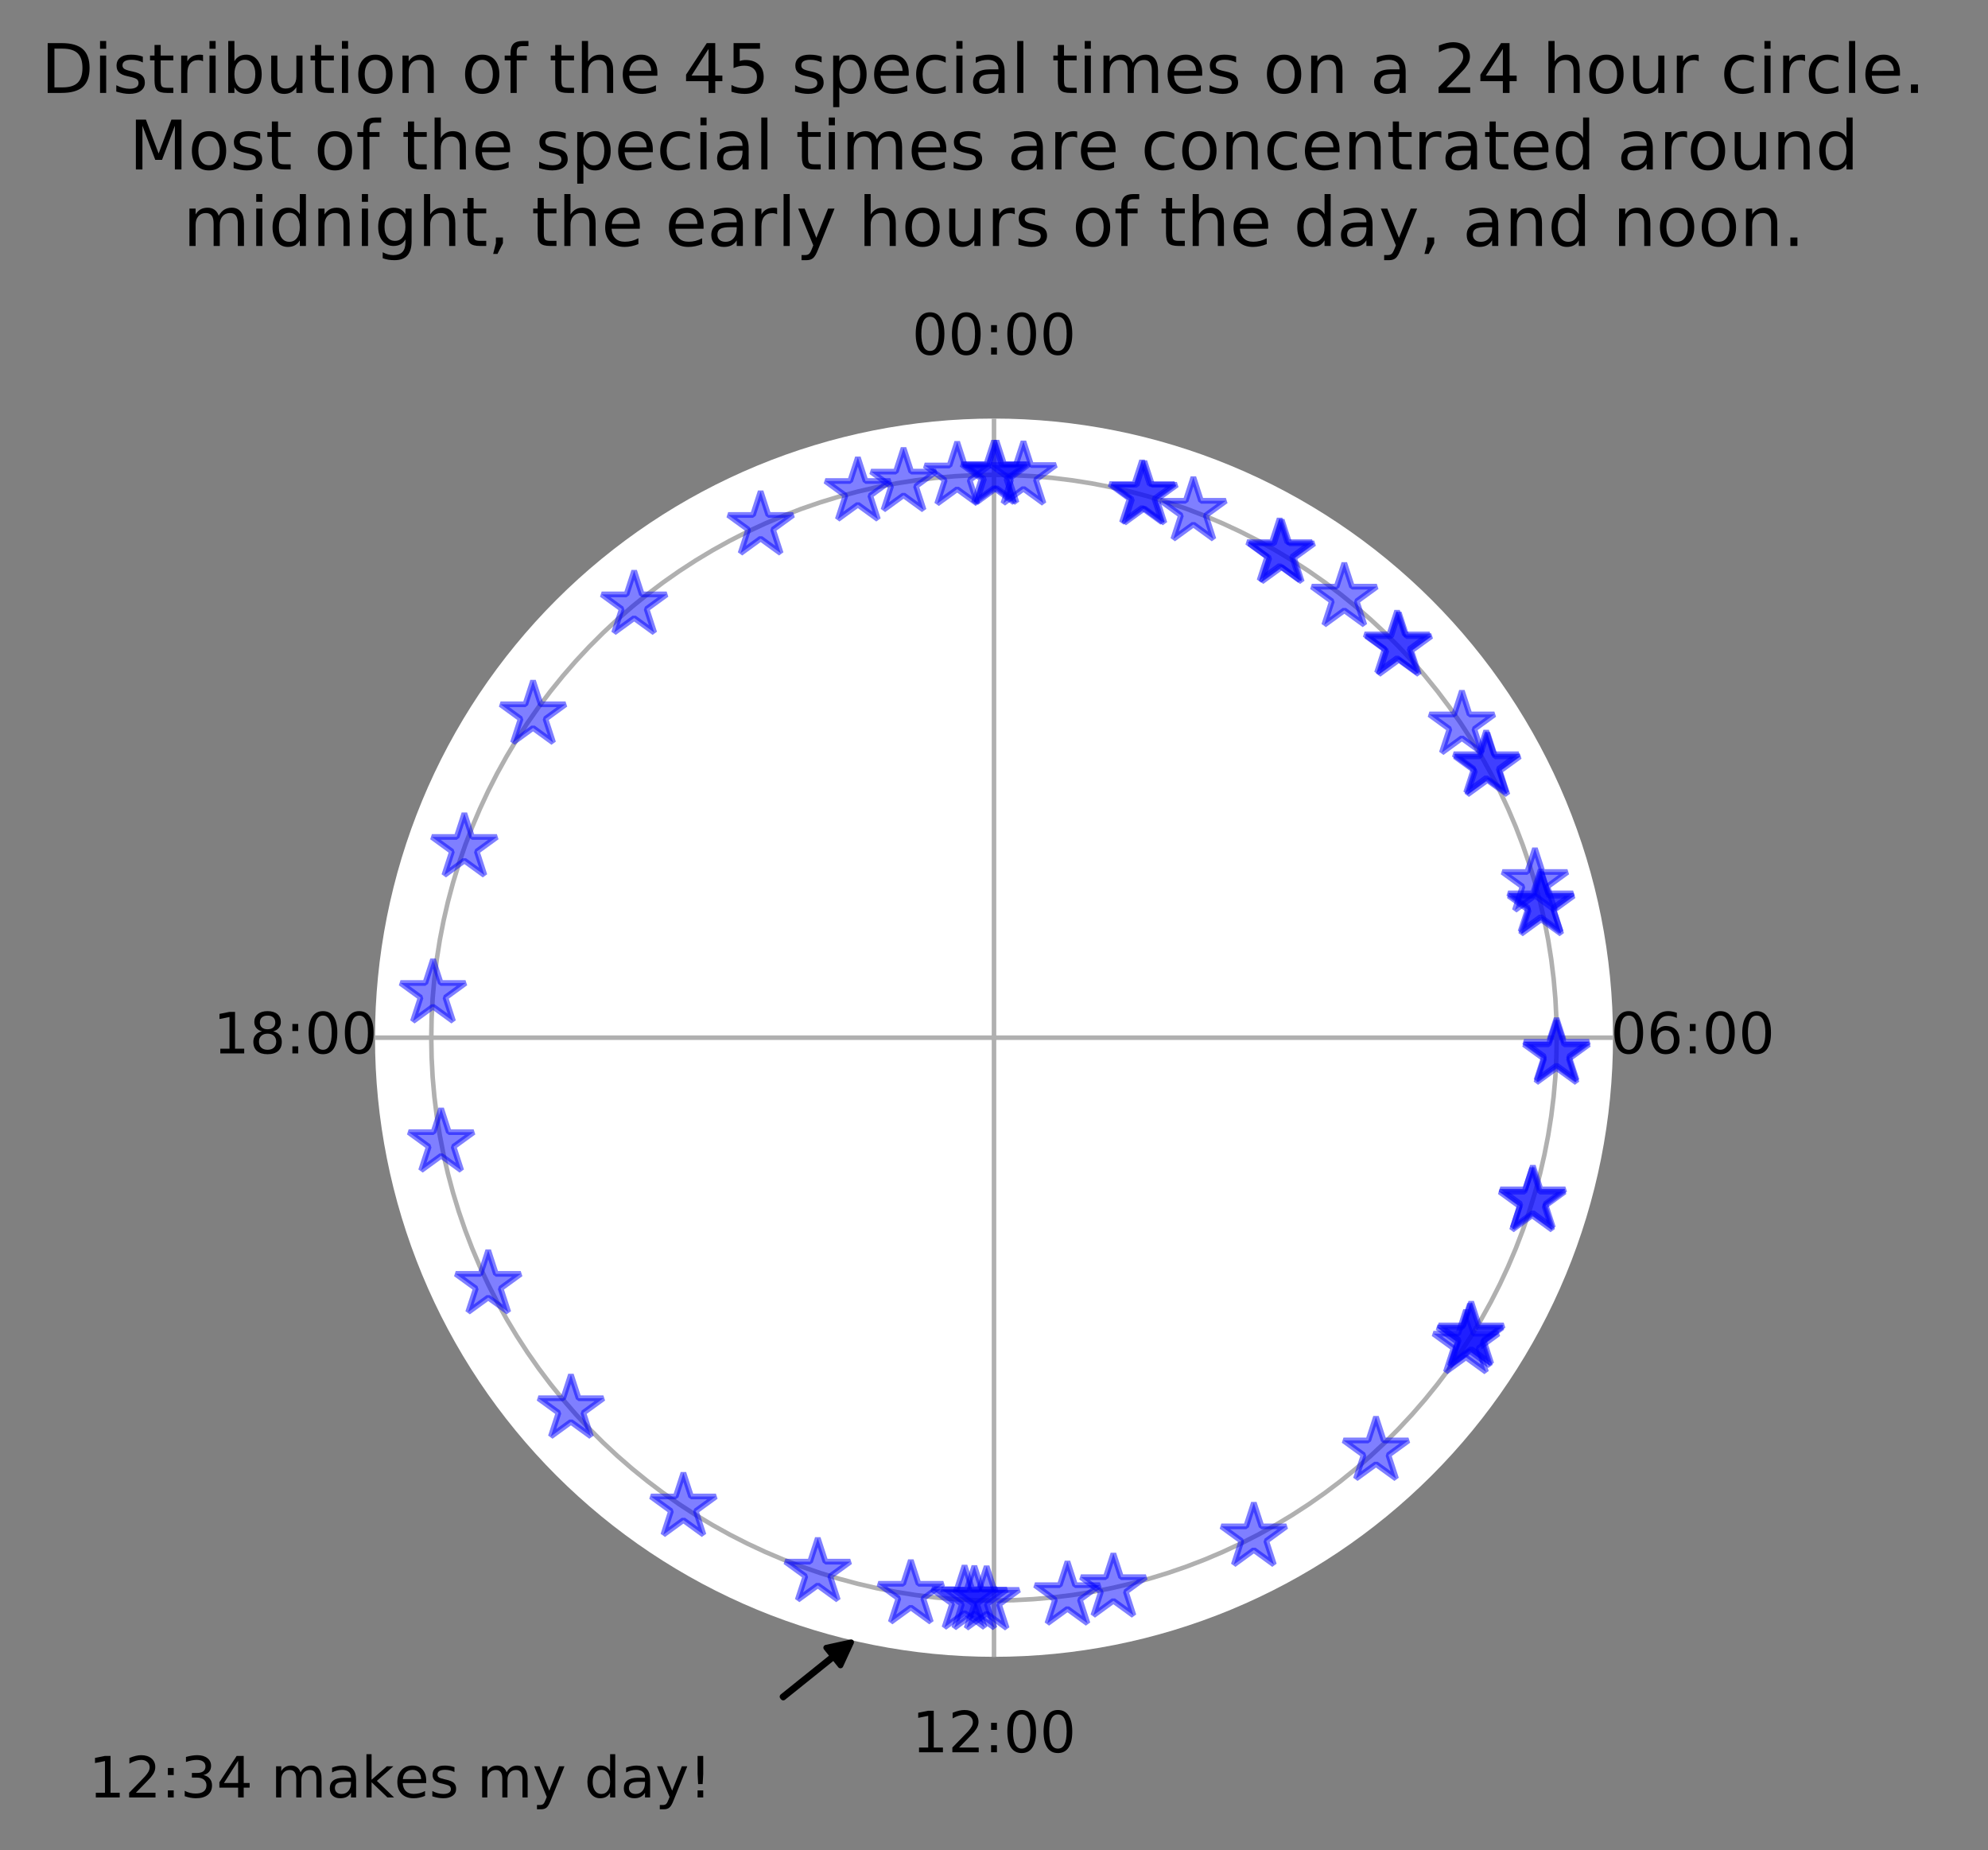 <?xml version="1.0" encoding="utf-8" standalone="no"?>
<!DOCTYPE svg PUBLIC "-//W3C//DTD SVG 1.1//EN"
  "http://www.w3.org/Graphics/SVG/1.1/DTD/svg11.dtd">
<!-- Created with matplotlib (https://matplotlib.org/) -->
<svg height="324.917pt" version="1.1" viewBox="0 0 349.168 324.917" width="349.168pt" xmlns="http://www.w3.org/2000/svg" xmlns:xlink="http://www.w3.org/1999/xlink">
 <rect x="0" y="0" width="349.168" height="324.917" fill="#808080" stroke="none"/>
 <defs>
  <style type="text/css">
*{stroke-linecap:butt;stroke-linejoin:round;}
  </style>
 </defs>
 <g id="figure_1">
  <g id="patch_1">
   <path d="M 0 324.917 
L 349.168 324.917 
L 349.168 0 
L 0 0 
z
" style="fill:none;"/>
  </g>
  <g id="axes_1">
   <g id="patch_2">
    <path d="M 283.304 182.222 
C 283.304 167.945 280.492 153.807 275.028 140.617 
C 269.565 127.427 261.556 115.441 251.461 105.346 
C 241.365 95.25 229.38 87.242 216.189 81.778 
C 202.999 76.315 188.861 73.502 174.584 73.502 
C 160.307 73.502 146.169 76.315 132.979 81.778 
C 119.789 87.242 107.803 95.25 97.707 105.346 
C 87.612 115.441 79.603 127.427 74.14 140.617 
C 68.676 153.807 65.864 167.945 65.864 182.222 
C 65.864 196.499 68.676 210.637 74.14 223.828 
C 79.603 237.018 87.612 249.004 97.707 259.099 
C 107.803 269.194 119.789 277.203 132.979 282.666 
C 146.169 288.13 160.307 290.942 174.584 290.942 
C 188.861 290.942 202.999 288.13 216.189 282.666 
C 229.38 277.203 241.365 269.194 251.461 259.099 
C 261.556 249.004 269.565 237.018 275.028 223.828 
C 280.492 210.637 283.304 196.499 283.304 182.222 
M 174.584 182.222 
C 174.584 182.222 174.584 182.222 174.584 182.222 
C 174.584 182.222 174.584 182.222 174.584 182.222 
C 174.584 182.222 174.584 182.222 174.584 182.222 
C 174.584 182.222 174.584 182.222 174.584 182.222 
C 174.584 182.222 174.584 182.222 174.584 182.222 
C 174.584 182.222 174.584 182.222 174.584 182.222 
C 174.584 182.222 174.584 182.222 174.584 182.222 
C 174.584 182.222 174.584 182.222 174.584 182.222 
C 174.584 182.222 174.584 182.222 174.584 182.222 
C 174.584 182.222 174.584 182.222 174.584 182.222 
C 174.584 182.222 174.584 182.222 174.584 182.222 
C 174.584 182.222 174.584 182.222 174.584 182.222 
C 174.584 182.222 174.584 182.222 174.584 182.222 
C 174.584 182.222 174.584 182.222 174.584 182.222 
C 174.584 182.222 174.584 182.222 174.584 182.222 
C 174.584 182.222 174.584 182.222 174.584 182.222 
M 283.304 182.222 
z
" style="fill:#ffffff;"/>
   </g>
   <g id="matplotlib.axis_1">
    <g id="xtick_1">
     <g id="line2d_1">
      <path clip-path="url(#pd9f728325f)" d="M 174.584 182.222 
L 283.304 182.222 
" style="fill:none;stroke:#b0b0b0;stroke-linecap:square;stroke-width:0.8;"/>
     </g>
     <g id="text_1">
      <!-- 06:00 -->
      <defs>
       <path d="M 31.781 66.406 
Q 24.172 66.406 20.328 58.906 
Q 16.5 51.422 16.5 36.375 
Q 16.5 21.391 20.328 13.891 
Q 24.172 6.391 31.781 6.391 
Q 39.453 6.391 43.281 13.891 
Q 47.125 21.391 47.125 36.375 
Q 47.125 51.422 43.281 58.906 
Q 39.453 66.406 31.781 66.406 
z
M 31.781 74.219 
Q 44.047 74.219 50.516 64.516 
Q 56.984 54.828 56.984 36.375 
Q 56.984 17.969 50.516 8.266 
Q 44.047 -1.422 31.781 -1.422 
Q 19.531 -1.422 13.062 8.266 
Q 6.594 17.969 6.594 36.375 
Q 6.594 54.828 13.062 64.516 
Q 19.531 74.219 31.781 74.219 
z
" id="DejaVuSans-48"/>
       <path d="M 33.016 40.375 
Q 26.375 40.375 22.484 35.828 
Q 18.609 31.297 18.609 23.391 
Q 18.609 15.531 22.484 10.953 
Q 26.375 6.391 33.016 6.391 
Q 39.656 6.391 43.531 10.953 
Q 47.406 15.531 47.406 23.391 
Q 47.406 31.297 43.531 35.828 
Q 39.656 40.375 33.016 40.375 
z
M 52.594 71.297 
L 52.594 62.312 
Q 48.875 64.062 45.094 64.984 
Q 41.312 65.922 37.594 65.922 
Q 27.828 65.922 22.672 59.328 
Q 17.531 52.734 16.797 39.406 
Q 19.672 43.656 24.016 45.922 
Q 28.375 48.188 33.594 48.188 
Q 44.578 48.188 50.953 41.516 
Q 57.328 34.859 57.328 23.391 
Q 57.328 12.156 50.688 5.359 
Q 44.047 -1.422 33.016 -1.422 
Q 20.359 -1.422 13.672 8.266 
Q 6.984 17.969 6.984 36.375 
Q 6.984 53.656 15.188 63.938 
Q 23.391 74.219 37.203 74.219 
Q 40.922 74.219 44.703 73.484 
Q 48.484 72.75 52.594 71.297 
z
" id="DejaVuSans-54"/>
       <path d="M 11.719 12.406 
L 22.016 12.406 
L 22.016 0 
L 11.719 0 
z
M 11.719 51.703 
L 22.016 51.703 
L 22.016 39.312 
L 11.719 39.312 
z
" id="DejaVuSans-58"/>
      </defs>
      <g transform="translate(282.895 184.982)scale(0.1 -0.1)">
       <use xlink:href="#DejaVuSans-48"/>
       <use x="63.623" xlink:href="#DejaVuSans-54"/>
       <use x="127.246" xlink:href="#DejaVuSans-58"/>
       <use x="160.938" xlink:href="#DejaVuSans-48"/>
       <use x="224.561" xlink:href="#DejaVuSans-48"/>
      </g>
     </g>
    </g>
    <g id="xtick_2">
     <g id="line2d_2">
      <path clip-path="url(#pd9f728325f)" d="M 174.584 182.222 
L 174.584 73.502 
" style="fill:none;stroke:#b0b0b0;stroke-linecap:square;stroke-width:0.8;"/>
     </g>
     <g id="text_2">
      <!-- 00:00 -->
      <g transform="translate(160.175 62.262)scale(0.1 -0.1)">
       <use xlink:href="#DejaVuSans-48"/>
       <use x="63.623" xlink:href="#DejaVuSans-48"/>
       <use x="127.246" xlink:href="#DejaVuSans-58"/>
       <use x="160.938" xlink:href="#DejaVuSans-48"/>
       <use x="224.561" xlink:href="#DejaVuSans-48"/>
      </g>
     </g>
    </g>
    <g id="xtick_3">
     <g id="line2d_3">
      <path clip-path="url(#pd9f728325f)" d="M 174.584 182.222 
L 65.864 182.222 
" style="fill:none;stroke:#b0b0b0;stroke-linecap:square;stroke-width:0.8;"/>
     </g>
     <g id="text_3">
      <!-- 18:00 -->
      <defs>
       <path d="M 12.406 8.297 
L 28.516 8.297 
L 28.516 63.922 
L 10.984 60.406 
L 10.984 69.391 
L 28.422 72.906 
L 38.281 72.906 
L 38.281 8.297 
L 54.391 8.297 
L 54.391 0 
L 12.406 0 
z
" id="DejaVuSans-49"/>
       <path d="M 31.781 34.625 
Q 24.75 34.625 20.719 30.859 
Q 16.703 27.094 16.703 20.516 
Q 16.703 13.922 20.719 10.156 
Q 24.75 6.391 31.781 6.391 
Q 38.812 6.391 42.859 10.172 
Q 46.922 13.969 46.922 20.516 
Q 46.922 27.094 42.891 30.859 
Q 38.875 34.625 31.781 34.625 
z
M 21.922 38.812 
Q 15.578 40.375 12.031 44.719 
Q 8.5 49.078 8.5 55.328 
Q 8.5 64.062 14.719 69.141 
Q 20.953 74.219 31.781 74.219 
Q 42.672 74.219 48.875 69.141 
Q 55.078 64.062 55.078 55.328 
Q 55.078 49.078 51.531 44.719 
Q 48 40.375 41.703 38.812 
Q 48.828 37.156 52.797 32.312 
Q 56.781 27.484 56.781 20.516 
Q 56.781 9.906 50.312 4.234 
Q 43.844 -1.422 31.781 -1.422 
Q 19.734 -1.422 13.25 4.234 
Q 6.781 9.906 6.781 20.516 
Q 6.781 27.484 10.781 32.312 
Q 14.797 37.156 21.922 38.812 
z
M 18.312 54.391 
Q 18.312 48.734 21.844 45.562 
Q 25.391 42.391 31.781 42.391 
Q 38.141 42.391 41.719 45.562 
Q 45.312 48.734 45.312 54.391 
Q 45.312 60.062 41.719 63.234 
Q 38.141 66.406 31.781 66.406 
Q 25.391 66.406 21.844 63.234 
Q 18.312 60.062 18.312 54.391 
z
" id="DejaVuSans-56"/>
      </defs>
      <g transform="translate(37.455 184.982)scale(0.1 -0.1)">
       <use xlink:href="#DejaVuSans-49"/>
       <use x="63.623" xlink:href="#DejaVuSans-56"/>
       <use x="127.246" xlink:href="#DejaVuSans-58"/>
       <use x="160.938" xlink:href="#DejaVuSans-48"/>
       <use x="224.561" xlink:href="#DejaVuSans-48"/>
      </g>
     </g>
    </g>
    <g id="xtick_4">
     <g id="line2d_4">
      <path clip-path="url(#pd9f728325f)" d="M 174.584 182.222 
L 174.584 290.942 
" style="fill:none;stroke:#b0b0b0;stroke-linecap:square;stroke-width:0.8;"/>
     </g>
     <g id="text_4">
      <!-- 12:00 -->
      <defs>
       <path d="M 19.188 8.297 
L 53.609 8.297 
L 53.609 0 
L 7.328 0 
L 7.328 8.297 
Q 12.938 14.109 22.625 23.891 
Q 32.328 33.688 34.812 36.531 
Q 39.547 41.844 41.422 45.531 
Q 43.312 49.219 43.312 52.781 
Q 43.312 58.594 39.234 62.25 
Q 35.156 65.922 28.609 65.922 
Q 23.969 65.922 18.812 64.312 
Q 13.672 62.703 7.812 59.422 
L 7.812 69.391 
Q 13.766 71.781 18.938 73 
Q 24.125 74.219 28.422 74.219 
Q 39.75 74.219 46.484 68.547 
Q 53.219 62.891 53.219 53.422 
Q 53.219 48.922 51.531 44.891 
Q 49.859 40.875 45.406 35.406 
Q 44.188 33.984 37.641 27.219 
Q 31.109 20.453 19.188 8.297 
z
" id="DejaVuSans-50"/>
      </defs>
      <g transform="translate(160.175 307.702)scale(0.1 -0.1)">
       <use xlink:href="#DejaVuSans-49"/>
       <use x="63.623" xlink:href="#DejaVuSans-50"/>
       <use x="127.246" xlink:href="#DejaVuSans-58"/>
       <use x="160.938" xlink:href="#DejaVuSans-48"/>
       <use x="224.561" xlink:href="#DejaVuSans-48"/>
      </g>
     </g>
    </g>
   </g>
   <g id="matplotlib.axis_2">
    <g id="ytick_1">
     <g id="line2d_5">
      <path clip-path="url(#pd9f728325f)" d="M 273.42 182.222 
L 273.36 178.773 
L 273.18 175.328 
L 272.879 171.891 
L 272.459 168.467 
L 271.919 165.059 
L 271.261 161.673 
L 270.485 158.312 
L 269.592 154.979 
L 268.583 151.68 
L 267.46 148.418 
L 266.224 145.197 
L 264.876 142.022 
L 263.418 138.895 
L 261.851 135.821 
L 260.179 132.804 
L 258.402 129.847 
L 256.523 126.954 
L 254.544 124.128 
L 252.468 121.373 
L 250.297 118.691 
L 248.034 116.088 
L 245.681 113.565 
L 243.242 111.125 
L 240.718 108.773 
L 238.115 106.509 
L 235.434 104.338 
L 232.679 102.262 
L 229.853 100.283 
L 226.959 98.404 
L 224.002 96.627 
L 220.985 94.955 
L 217.911 93.389 
L 214.784 91.931 
L 211.609 90.583 
L 208.388 89.346 
L 205.126 88.223 
L 201.827 87.215 
L 198.495 86.322 
L 195.133 85.546 
L 191.747 84.887 
L 188.339 84.348 
L 184.915 83.927 
L 181.479 83.627 
L 178.033 83.446 
L 174.584 83.386 
L 171.135 83.446 
L 167.69 83.627 
L 164.253 83.927 
L 160.829 84.348 
L 157.421 84.887 
L 154.035 85.546 
L 150.673 86.322 
L 147.341 87.215 
L 144.042 88.223 
L 140.78 89.346 
L 137.559 90.583 
L 134.384 91.931 
L 131.257 93.389 
L 128.183 94.955 
L 125.166 96.627 
L 122.209 98.404 
L 119.315 100.283 
L 116.49 102.262 
L 113.734 104.338 
L 111.053 106.509 
L 108.45 108.773 
L 105.927 111.125 
L 103.487 113.565 
L 101.134 116.088 
L 98.871 118.691 
L 96.7 121.373 
L 94.624 124.128 
L 92.645 126.954 
L 90.766 129.847 
L 88.989 132.804 
L 87.317 135.821 
L 85.751 138.895 
L 84.293 142.022 
L 82.945 145.197 
L 81.708 148.418 
L 80.585 151.68 
L 79.576 154.979 
L 78.684 158.312 
L 77.908 161.673 
L 77.249 165.059 
L 76.71 168.467 
L 76.289 171.891 
L 75.988 175.328 
L 75.808 178.773 
L 75.748 182.222 
L 75.808 185.672 
L 75.988 189.117 
L 76.289 192.553 
L 76.71 195.978 
L 77.249 199.385 
L 77.908 202.771 
L 78.684 206.133 
L 79.576 209.465 
L 80.585 212.764 
L 81.708 216.026 
L 82.945 219.247 
L 84.293 222.423 
L 85.751 225.549 
L 87.317 228.623 
L 88.989 231.64 
L 90.766 234.598 
L 92.645 237.491 
L 94.624 240.317 
L 96.7 243.072 
L 98.871 245.753 
L 101.134 248.357 
L 103.487 250.88 
L 105.927 253.319 
L 108.45 255.672 
L 111.053 257.935 
L 113.734 260.106 
L 116.49 262.183 
L 119.315 264.161 
L 122.209 266.04 
L 125.166 267.817 
L 128.183 269.49 
L 131.257 271.056 
L 134.384 272.514 
L 137.559 273.862 
L 140.78 275.098 
L 144.042 276.221 
L 147.341 277.23 
L 150.673 278.123 
L 154.035 278.899 
L 157.421 279.557 
L 160.829 280.097 
L 164.253 280.517 
L 167.69 280.818 
L 171.135 280.998 
L 174.584 281.059 
L 178.033 280.998 
L 181.479 280.818 
L 184.915 280.517 
L 188.339 280.097 
L 191.747 279.557 
L 195.133 278.899 
L 198.495 278.123 
L 201.827 277.23 
L 205.126 276.221 
L 208.388 275.098 
L 211.609 273.862 
L 214.784 272.514 
L 217.911 271.056 
L 220.985 269.49 
L 224.002 267.817 
L 226.959 266.04 
L 229.853 264.161 
L 232.679 262.183 
L 235.434 260.106 
L 238.115 257.935 
L 240.718 255.672 
L 243.242 253.319 
L 245.681 250.88 
L 248.034 248.357 
L 250.297 245.753 
L 252.468 243.072 
L 254.544 240.317 
L 256.523 237.491 
L 258.402 234.598 
L 260.179 231.64 
L 261.851 228.623 
L 263.418 225.549 
L 264.876 222.423 
L 266.224 219.247 
L 267.46 216.026 
L 268.583 212.764 
L 269.592 209.465 
L 270.485 206.133 
L 271.261 202.771 
L 271.919 199.385 
L 272.459 195.978 
L 272.879 192.553 
L 273.18 189.117 
L 273.36 185.672 
L 273.42 182.222 
L 273.42 182.222 
" style="fill:none;stroke:#b0b0b0;stroke-linecap:square;stroke-width:0.8;"/>
     </g>
    </g>
   </g>
   <g id="line2d_6">
    <defs>
     <path d="M 0 -6 
L -1.347 -1.854 
L -5.706 -1.854 
L -2.18 0.708 
L -3.527 4.854 
L -0 2.292 
L 3.527 4.854 
L 2.18 0.708 
L 5.706 -1.854 
L 1.347 -1.854 
z
" id="m6b71562ebc" style="stroke:#0000ff;stroke-linejoin:bevel;stroke-opacity:0.5;"/>
    </defs>
    <g clip-path="url(#pd9f728325f)">
     <use style="fill:#0000ff;fill-opacity:0.5;stroke:#0000ff;stroke-linejoin:bevel;stroke-opacity:0.5;" x="174.584" xlink:href="#m6b71562ebc" y="83.386"/>
     <use style="fill:#0000ff;fill-opacity:0.5;stroke:#0000ff;stroke-linejoin:bevel;stroke-opacity:0.5;" x="175.015" xlink:href="#m6b71562ebc" y="83.387"/>
     <use style="fill:#0000ff;fill-opacity:0.5;stroke:#0000ff;stroke-linejoin:bevel;stroke-opacity:0.5;" x="179.757" xlink:href="#m6b71562ebc" y="83.521"/>
     <use style="fill:#0000ff;fill-opacity:0.5;stroke:#0000ff;stroke-linejoin:bevel;stroke-opacity:0.5;" x="200.581" xlink:href="#m6b71562ebc" y="86.866"/>
     <use style="fill:#0000ff;fill-opacity:0.5;stroke:#0000ff;stroke-linejoin:bevel;stroke-opacity:0.5;" x="200.997" xlink:href="#m6b71562ebc" y="86.981"/>
     <use style="fill:#0000ff;fill-opacity:0.5;stroke:#0000ff;stroke-linejoin:bevel;stroke-opacity:0.5;" x="209.601" xlink:href="#m6b71562ebc" y="89.797"/>
     <use style="fill:#0000ff;fill-opacity:0.5;stroke:#0000ff;stroke-linejoin:bevel;stroke-opacity:0.5;" x="224.747" xlink:href="#m6b71562ebc" y="97.062"/>
     <use style="fill:#0000ff;fill-opacity:0.5;stroke:#0000ff;stroke-linejoin:bevel;stroke-opacity:0.5;" x="225.118" xlink:href="#m6b71562ebc" y="97.282"/>
     <use style="fill:#0000ff;fill-opacity:0.5;stroke:#0000ff;stroke-linejoin:bevel;stroke-opacity:0.5;" x="236.111" xlink:href="#m6b71562ebc" y="104.872"/>
     <use style="fill:#0000ff;fill-opacity:0.5;stroke:#0000ff;stroke-linejoin:bevel;stroke-opacity:0.5;" x="245.381" xlink:href="#m6b71562ebc" y="113.255"/>
     <use style="fill:#0000ff;fill-opacity:0.5;stroke:#0000ff;stroke-linejoin:bevel;stroke-opacity:0.5;" x="245.681" xlink:href="#m6b71562ebc" y="113.565"/>
     <use style="fill:#0000ff;fill-opacity:0.5;stroke:#0000ff;stroke-linejoin:bevel;stroke-opacity:0.5;" x="256.763" xlink:href="#m6b71562ebc" y="127.312"/>
     <use style="fill:#0000ff;fill-opacity:0.5;stroke:#0000ff;stroke-linejoin:bevel;stroke-opacity:0.5;" x="261.028" xlink:href="#m6b71562ebc" y="134.305"/>
     <use style="fill:#0000ff;fill-opacity:0.5;stroke:#0000ff;stroke-linejoin:bevel;stroke-opacity:0.5;" x="261.237" xlink:href="#m6b71562ebc" y="134.683"/>
     <use style="fill:#0000ff;fill-opacity:0.5;stroke:#0000ff;stroke-linejoin:bevel;stroke-opacity:0.5;" x="269.592" xlink:href="#m6b71562ebc" y="154.979"/>
     <use style="fill:#0000ff;fill-opacity:0.5;stroke:#0000ff;stroke-linejoin:bevel;stroke-opacity:0.5;" x="270.588" xlink:href="#m6b71562ebc" y="158.73"/>
     <use style="fill:#0000ff;fill-opacity:0.5;stroke:#0000ff;stroke-linejoin:bevel;stroke-opacity:0.5;" x="270.69" xlink:href="#m6b71562ebc" y="159.149"/>
     <use style="fill:#0000ff;fill-opacity:0.5;stroke:#0000ff;stroke-linejoin:bevel;stroke-opacity:0.5;" x="273.387" xlink:href="#m6b71562ebc" y="184.809"/>
     <use style="fill:#0000ff;fill-opacity:0.5;stroke:#0000ff;stroke-linejoin:bevel;stroke-opacity:0.5;" x="273.374" xlink:href="#m6b71562ebc" y="185.241"/>
     <use style="fill:#0000ff;fill-opacity:0.5;stroke:#0000ff;stroke-linejoin:bevel;stroke-opacity:0.5;" x="269.227" xlink:href="#m6b71562ebc" y="210.707"/>
     <use style="fill:#0000ff;fill-opacity:0.5;stroke:#0000ff;stroke-linejoin:bevel;stroke-opacity:0.5;" x="269.102" xlink:href="#m6b71562ebc" y="211.119"/>
     <use style="fill:#0000ff;fill-opacity:0.5;stroke:#0000ff;stroke-linejoin:bevel;stroke-opacity:0.5;" x="258.402" xlink:href="#m6b71562ebc" y="234.598"/>
     <use style="fill:#0000ff;fill-opacity:0.5;stroke:#0000ff;stroke-linejoin:bevel;stroke-opacity:0.5;" x="258.173" xlink:href="#m6b71562ebc" y="234.963"/>
     <use style="fill:#0000ff;fill-opacity:0.5;stroke:#0000ff;stroke-linejoin:bevel;stroke-opacity:0.5;" x="257.475" xlink:href="#m6b71562ebc" y="236.052"/>
     <use style="fill:#0000ff;fill-opacity:0.5;stroke:#0000ff;stroke-linejoin:bevel;stroke-opacity:0.5;" x="241.674" xlink:href="#m6b71562ebc" y="254.8"/>
     <use style="fill:#0000ff;fill-opacity:0.5;stroke:#0000ff;stroke-linejoin:bevel;stroke-opacity:0.5;" x="220.222" xlink:href="#m6b71562ebc" y="269.891"/>
     <use style="fill:#0000ff;fill-opacity:0.5;stroke:#0000ff;stroke-linejoin:bevel;stroke-opacity:0.5;" x="195.555" xlink:href="#m6b71562ebc" y="278.808"/>
     <use style="fill:#0000ff;fill-opacity:0.5;stroke:#0000ff;stroke-linejoin:bevel;stroke-opacity:0.5;" x="187.485" xlink:href="#m6b71562ebc" y="280.213"/>
     <use style="fill:#0000ff;fill-opacity:0.5;stroke:#0000ff;stroke-linejoin:bevel;stroke-opacity:0.5;" x="173.29" xlink:href="#m6b71562ebc" y="281.05"/>
     <use style="fill:#0000ff;fill-opacity:0.5;stroke:#0000ff;stroke-linejoin:bevel;stroke-opacity:0.5;" x="171.135" xlink:href="#m6b71562ebc" y="280.998"/>
     <use style="fill:#0000ff;fill-opacity:0.5;stroke:#0000ff;stroke-linejoin:bevel;stroke-opacity:0.5;" x="169.411" xlink:href="#m6b71562ebc" y="280.923"/>
     <use style="fill:#0000ff;fill-opacity:0.5;stroke:#0000ff;stroke-linejoin:bevel;stroke-opacity:0.5;" x="159.975" xlink:href="#m6b71562ebc" y="279.973"/>
     <use style="fill:#0000ff;fill-opacity:0.5;stroke:#0000ff;stroke-linejoin:bevel;stroke-opacity:0.5;" x="143.632" xlink:href="#m6b71562ebc" y="276.087"/>
     <use style="fill:#0000ff;fill-opacity:0.5;stroke:#0000ff;stroke-linejoin:bevel;stroke-opacity:0.5;" x="120.033" xlink:href="#m6b71562ebc" y="264.64"/>
     <use style="fill:#0000ff;fill-opacity:0.5;stroke:#0000ff;stroke-linejoin:bevel;stroke-opacity:0.5;" x="100.275" xlink:href="#m6b71562ebc" y="247.39"/>
     <use style="fill:#0000ff;fill-opacity:0.5;stroke:#0000ff;stroke-linejoin:bevel;stroke-opacity:0.5;" x="85.751" xlink:href="#m6b71562ebc" y="225.549"/>
     <use style="fill:#0000ff;fill-opacity:0.5;stroke:#0000ff;stroke-linejoin:bevel;stroke-opacity:0.5;" x="77.482" xlink:href="#m6b71562ebc" y="200.658"/>
     <use style="fill:#0000ff;fill-opacity:0.5;stroke:#0000ff;stroke-linejoin:bevel;stroke-opacity:0.5;" x="76.052" xlink:href="#m6b71562ebc" y="174.468"/>
     <use style="fill:#0000ff;fill-opacity:0.5;stroke:#0000ff;stroke-linejoin:bevel;stroke-opacity:0.5;" x="81.562" xlink:href="#m6b71562ebc" y="148.824"/>
     <use style="fill:#0000ff;fill-opacity:0.5;stroke:#0000ff;stroke-linejoin:bevel;stroke-opacity:0.5;" x="93.622" xlink:href="#m6b71562ebc" y="125.532"/>
     <use style="fill:#0000ff;fill-opacity:0.5;stroke:#0000ff;stroke-linejoin:bevel;stroke-opacity:0.5;" x="111.384" xlink:href="#m6b71562ebc" y="106.233"/>
     <use style="fill:#0000ff;fill-opacity:0.5;stroke:#0000ff;stroke-linejoin:bevel;stroke-opacity:0.5;" x="133.597" xlink:href="#m6b71562ebc" y="92.285"/>
     <use style="fill:#0000ff;fill-opacity:0.5;stroke:#0000ff;stroke-linejoin:bevel;stroke-opacity:0.5;" x="150.673" xlink:href="#m6b71562ebc" y="86.322"/>
     <use style="fill:#0000ff;fill-opacity:0.5;stroke:#0000ff;stroke-linejoin:bevel;stroke-opacity:0.5;" x="158.697" xlink:href="#m6b71562ebc" y="84.671"/>
     <use style="fill:#0000ff;fill-opacity:0.5;stroke:#0000ff;stroke-linejoin:bevel;stroke-opacity:0.5;" x="168.12" xlink:href="#m6b71562ebc" y="83.598"/>
    </g>
   </g>
   <g id="patch_3">
    <path d="M 137.443 297.936 
Q 141.874 294.379 146.305 290.821 
L 145.115 289.339 
Q 147.302 288.866 149.489 288.392 
Q 148.554 290.425 147.62 292.458 
L 146.43 290.977 
Q 141.999 294.535 137.568 298.092 
L 137.443 297.936 
z
" style="stroke:#000000;stroke-linecap:round;"/>
   </g>
   <g id="text_5">
    <!-- 12:34 makes my day! -->
    <defs>
     <path d="M 40.578 39.312 
Q 47.656 37.797 51.625 33 
Q 55.609 28.219 55.609 21.188 
Q 55.609 10.406 48.188 4.484 
Q 40.766 -1.422 27.094 -1.422 
Q 22.516 -1.422 17.656 -0.516 
Q 12.797 0.391 7.625 2.203 
L 7.625 11.719 
Q 11.719 9.328 16.594 8.109 
Q 21.484 6.891 26.812 6.891 
Q 36.078 6.891 40.938 10.547 
Q 45.797 14.203 45.797 21.188 
Q 45.797 27.641 41.281 31.266 
Q 36.766 34.906 28.719 34.906 
L 20.219 34.906 
L 20.219 43.016 
L 29.109 43.016 
Q 36.375 43.016 40.234 45.922 
Q 44.094 48.828 44.094 54.297 
Q 44.094 59.906 40.109 62.906 
Q 36.141 65.922 28.719 65.922 
Q 24.656 65.922 20.016 65.031 
Q 15.375 64.156 9.812 62.312 
L 9.812 71.094 
Q 15.438 72.656 20.344 73.438 
Q 25.25 74.219 29.594 74.219 
Q 40.828 74.219 47.359 69.109 
Q 53.906 64.016 53.906 55.328 
Q 53.906 49.266 50.438 45.094 
Q 46.969 40.922 40.578 39.312 
z
" id="DejaVuSans-51"/>
     <path d="M 37.797 64.312 
L 12.891 25.391 
L 37.797 25.391 
z
M 35.203 72.906 
L 47.609 72.906 
L 47.609 25.391 
L 58.016 25.391 
L 58.016 17.188 
L 47.609 17.188 
L 47.609 0 
L 37.797 0 
L 37.797 17.188 
L 4.891 17.188 
L 4.891 26.703 
z
" id="DejaVuSans-52"/>
     <path id="DejaVuSans-32"/>
     <path d="M 52 44.188 
Q 55.375 50.25 60.062 53.125 
Q 64.75 56 71.094 56 
Q 79.641 56 84.281 50.016 
Q 88.922 44.047 88.922 33.016 
L 88.922 0 
L 79.891 0 
L 79.891 32.719 
Q 79.891 40.578 77.094 44.375 
Q 74.312 48.188 68.609 48.188 
Q 61.625 48.188 57.562 43.547 
Q 53.516 38.922 53.516 30.906 
L 53.516 0 
L 44.484 0 
L 44.484 32.719 
Q 44.484 40.625 41.703 44.406 
Q 38.922 48.188 33.109 48.188 
Q 26.219 48.188 22.156 43.531 
Q 18.109 38.875 18.109 30.906 
L 18.109 0 
L 9.078 0 
L 9.078 54.688 
L 18.109 54.688 
L 18.109 46.188 
Q 21.188 51.219 25.484 53.609 
Q 29.781 56 35.688 56 
Q 41.656 56 45.828 52.969 
Q 50 49.953 52 44.188 
z
" id="DejaVuSans-109"/>
     <path d="M 34.281 27.484 
Q 23.391 27.484 19.188 25 
Q 14.984 22.516 14.984 16.5 
Q 14.984 11.719 18.141 8.906 
Q 21.297 6.109 26.703 6.109 
Q 34.188 6.109 38.703 11.406 
Q 43.219 16.703 43.219 25.484 
L 43.219 27.484 
z
M 52.203 31.203 
L 52.203 0 
L 43.219 0 
L 43.219 8.297 
Q 40.141 3.328 35.547 0.953 
Q 30.953 -1.422 24.312 -1.422 
Q 15.922 -1.422 10.953 3.297 
Q 6 8.016 6 15.922 
Q 6 25.141 12.172 29.828 
Q 18.359 34.516 30.609 34.516 
L 43.219 34.516 
L 43.219 35.406 
Q 43.219 41.609 39.141 45 
Q 35.062 48.391 27.688 48.391 
Q 23 48.391 18.547 47.266 
Q 14.109 46.141 10.016 43.891 
L 10.016 52.203 
Q 14.938 54.109 19.578 55.047 
Q 24.219 56 28.609 56 
Q 40.484 56 46.344 49.844 
Q 52.203 43.703 52.203 31.203 
z
" id="DejaVuSans-97"/>
     <path d="M 9.078 75.984 
L 18.109 75.984 
L 18.109 31.109 
L 44.922 54.688 
L 56.391 54.688 
L 27.391 29.109 
L 57.625 0 
L 45.906 0 
L 18.109 26.703 
L 18.109 0 
L 9.078 0 
z
" id="DejaVuSans-107"/>
     <path d="M 56.203 29.594 
L 56.203 25.203 
L 14.891 25.203 
Q 15.484 15.922 20.484 11.062 
Q 25.484 6.203 34.422 6.203 
Q 39.594 6.203 44.453 7.469 
Q 49.312 8.734 54.109 11.281 
L 54.109 2.781 
Q 49.266 0.734 44.188 -0.344 
Q 39.109 -1.422 33.891 -1.422 
Q 20.797 -1.422 13.156 6.188 
Q 5.516 13.812 5.516 26.812 
Q 5.516 40.234 12.766 48.109 
Q 20.016 56 32.328 56 
Q 43.359 56 49.781 48.891 
Q 56.203 41.797 56.203 29.594 
z
M 47.219 32.234 
Q 47.125 39.594 43.094 43.984 
Q 39.062 48.391 32.422 48.391 
Q 24.906 48.391 20.391 44.141 
Q 15.875 39.891 15.188 32.172 
z
" id="DejaVuSans-101"/>
     <path d="M 44.281 53.078 
L 44.281 44.578 
Q 40.484 46.531 36.375 47.5 
Q 32.281 48.484 27.875 48.484 
Q 21.188 48.484 17.844 46.438 
Q 14.5 44.391 14.5 40.281 
Q 14.5 37.156 16.891 35.375 
Q 19.281 33.594 26.516 31.984 
L 29.594 31.297 
Q 39.156 29.25 43.188 25.516 
Q 47.219 21.781 47.219 15.094 
Q 47.219 7.469 41.188 3.016 
Q 35.156 -1.422 24.609 -1.422 
Q 20.219 -1.422 15.453 -0.562 
Q 10.688 0.297 5.422 2 
L 5.422 11.281 
Q 10.406 8.688 15.234 7.391 
Q 20.062 6.109 24.812 6.109 
Q 31.156 6.109 34.562 8.281 
Q 37.984 10.453 37.984 14.406 
Q 37.984 18.062 35.516 20.016 
Q 33.062 21.969 24.703 23.781 
L 21.578 24.516 
Q 13.234 26.266 9.516 29.906 
Q 5.812 33.547 5.812 39.891 
Q 5.812 47.609 11.281 51.797 
Q 16.75 56 26.812 56 
Q 31.781 56 36.172 55.266 
Q 40.578 54.547 44.281 53.078 
z
" id="DejaVuSans-115"/>
     <path d="M 32.172 -5.078 
Q 28.375 -14.844 24.75 -17.812 
Q 21.141 -20.797 15.094 -20.797 
L 7.906 -20.797 
L 7.906 -13.281 
L 13.188 -13.281 
Q 16.891 -13.281 18.938 -11.516 
Q 21 -9.766 23.484 -3.219 
L 25.094 0.875 
L 2.984 54.688 
L 12.5 54.688 
L 29.594 11.922 
L 46.688 54.688 
L 56.203 54.688 
z
" id="DejaVuSans-121"/>
     <path d="M 45.406 46.391 
L 45.406 75.984 
L 54.391 75.984 
L 54.391 0 
L 45.406 0 
L 45.406 8.203 
Q 42.578 3.328 38.25 0.953 
Q 33.938 -1.422 27.875 -1.422 
Q 17.969 -1.422 11.734 6.484 
Q 5.516 14.406 5.516 27.297 
Q 5.516 40.188 11.734 48.094 
Q 17.969 56 27.875 56 
Q 33.938 56 38.25 53.625 
Q 42.578 51.266 45.406 46.391 
z
M 14.797 27.297 
Q 14.797 17.391 18.875 11.75 
Q 22.953 6.109 30.078 6.109 
Q 37.203 6.109 41.297 11.75 
Q 45.406 17.391 45.406 27.297 
Q 45.406 37.203 41.297 42.844 
Q 37.203 48.484 30.078 48.484 
Q 22.953 48.484 18.875 42.844 
Q 14.797 37.203 14.797 27.297 
z
" id="DejaVuSans-100"/>
     <path d="M 15.094 12.406 
L 25 12.406 
L 25 0 
L 15.094 0 
z
M 15.094 72.906 
L 25 72.906 
L 25 40.922 
L 24.031 23.484 
L 16.109 23.484 
L 15.094 40.922 
z
" id="DejaVuSans-33"/>
    </defs>
    <g transform="translate(15.587 315.637)scale(0.1 -0.1)">
     <use xlink:href="#DejaVuSans-49"/>
     <use x="63.623" xlink:href="#DejaVuSans-50"/>
     <use x="127.246" xlink:href="#DejaVuSans-58"/>
     <use x="160.938" xlink:href="#DejaVuSans-51"/>
     <use x="224.561" xlink:href="#DejaVuSans-52"/>
     <use x="288.184" xlink:href="#DejaVuSans-32"/>
     <use x="319.971" xlink:href="#DejaVuSans-109"/>
     <use x="417.383" xlink:href="#DejaVuSans-97"/>
     <use x="478.662" xlink:href="#DejaVuSans-107"/>
     <use x="536.525" xlink:href="#DejaVuSans-101"/>
     <use x="598.049" xlink:href="#DejaVuSans-115"/>
     <use x="650.148" xlink:href="#DejaVuSans-32"/>
     <use x="681.936" xlink:href="#DejaVuSans-109"/>
     <use x="779.348" xlink:href="#DejaVuSans-121"/>
     <use x="838.527" xlink:href="#DejaVuSans-32"/>
     <use x="870.314" xlink:href="#DejaVuSans-100"/>
     <use x="933.791" xlink:href="#DejaVuSans-97"/>
     <use x="995.07" xlink:href="#DejaVuSans-121"/>
     <use x="1054.25" xlink:href="#DejaVuSans-33"/>
    </g>
   </g>
   <g id="text_6">
    <!-- Distribution of the 45 special times on a 24 hour circle.  -->
    <defs>
     <path d="M 19.672 64.797 
L 19.672 8.109 
L 31.594 8.109 
Q 46.688 8.109 53.688 14.938 
Q 60.688 21.781 60.688 36.531 
Q 60.688 51.172 53.688 57.984 
Q 46.688 64.797 31.594 64.797 
z
M 9.812 72.906 
L 30.078 72.906 
Q 51.266 72.906 61.172 64.094 
Q 71.094 55.281 71.094 36.531 
Q 71.094 17.672 61.125 8.828 
Q 51.172 0 30.078 0 
L 9.812 0 
z
" id="DejaVuSans-68"/>
     <path d="M 9.422 54.688 
L 18.406 54.688 
L 18.406 0 
L 9.422 0 
z
M 9.422 75.984 
L 18.406 75.984 
L 18.406 64.594 
L 9.422 64.594 
z
" id="DejaVuSans-105"/>
     <path d="M 18.312 70.219 
L 18.312 54.688 
L 36.812 54.688 
L 36.812 47.703 
L 18.312 47.703 
L 18.312 18.016 
Q 18.312 11.328 20.141 9.422 
Q 21.969 7.516 27.594 7.516 
L 36.812 7.516 
L 36.812 0 
L 27.594 0 
Q 17.188 0 13.234 3.875 
Q 9.281 7.766 9.281 18.016 
L 9.281 47.703 
L 2.688 47.703 
L 2.688 54.688 
L 9.281 54.688 
L 9.281 70.219 
z
" id="DejaVuSans-116"/>
     <path d="M 41.109 46.297 
Q 39.594 47.172 37.812 47.578 
Q 36.031 48 33.891 48 
Q 26.266 48 22.188 43.047 
Q 18.109 38.094 18.109 28.812 
L 18.109 0 
L 9.078 0 
L 9.078 54.688 
L 18.109 54.688 
L 18.109 46.188 
Q 20.953 51.172 25.484 53.578 
Q 30.031 56 36.531 56 
Q 37.453 56 38.578 55.875 
Q 39.703 55.766 41.062 55.516 
z
" id="DejaVuSans-114"/>
     <path d="M 48.688 27.297 
Q 48.688 37.203 44.609 42.844 
Q 40.531 48.484 33.406 48.484 
Q 26.266 48.484 22.188 42.844 
Q 18.109 37.203 18.109 27.297 
Q 18.109 17.391 22.188 11.75 
Q 26.266 6.109 33.406 6.109 
Q 40.531 6.109 44.609 11.75 
Q 48.688 17.391 48.688 27.297 
z
M 18.109 46.391 
Q 20.953 51.266 25.266 53.625 
Q 29.594 56 35.594 56 
Q 45.562 56 51.781 48.094 
Q 58.016 40.188 58.016 27.297 
Q 58.016 14.406 51.781 6.484 
Q 45.562 -1.422 35.594 -1.422 
Q 29.594 -1.422 25.266 0.953 
Q 20.953 3.328 18.109 8.203 
L 18.109 0 
L 9.078 0 
L 9.078 75.984 
L 18.109 75.984 
z
" id="DejaVuSans-98"/>
     <path d="M 8.5 21.578 
L 8.5 54.688 
L 17.484 54.688 
L 17.484 21.922 
Q 17.484 14.156 20.5 10.266 
Q 23.531 6.391 29.594 6.391 
Q 36.859 6.391 41.078 11.031 
Q 45.312 15.672 45.312 23.688 
L 45.312 54.688 
L 54.297 54.688 
L 54.297 0 
L 45.312 0 
L 45.312 8.406 
Q 42.047 3.422 37.719 1 
Q 33.406 -1.422 27.688 -1.422 
Q 18.266 -1.422 13.375 4.438 
Q 8.5 10.297 8.5 21.578 
z
M 31.109 56 
z
" id="DejaVuSans-117"/>
     <path d="M 30.609 48.391 
Q 23.391 48.391 19.188 42.75 
Q 14.984 37.109 14.984 27.297 
Q 14.984 17.484 19.156 11.844 
Q 23.344 6.203 30.609 6.203 
Q 37.797 6.203 41.984 11.859 
Q 46.188 17.531 46.188 27.297 
Q 46.188 37.016 41.984 42.703 
Q 37.797 48.391 30.609 48.391 
z
M 30.609 56 
Q 42.328 56 49.016 48.375 
Q 55.719 40.766 55.719 27.297 
Q 55.719 13.875 49.016 6.219 
Q 42.328 -1.422 30.609 -1.422 
Q 18.844 -1.422 12.172 6.219 
Q 5.516 13.875 5.516 27.297 
Q 5.516 40.766 12.172 48.375 
Q 18.844 56 30.609 56 
z
" id="DejaVuSans-111"/>
     <path d="M 54.891 33.016 
L 54.891 0 
L 45.906 0 
L 45.906 32.719 
Q 45.906 40.484 42.875 44.328 
Q 39.844 48.188 33.797 48.188 
Q 26.516 48.188 22.312 43.547 
Q 18.109 38.922 18.109 30.906 
L 18.109 0 
L 9.078 0 
L 9.078 54.688 
L 18.109 54.688 
L 18.109 46.188 
Q 21.344 51.125 25.703 53.562 
Q 30.078 56 35.797 56 
Q 45.219 56 50.047 50.172 
Q 54.891 44.344 54.891 33.016 
z
" id="DejaVuSans-110"/>
     <path d="M 37.109 75.984 
L 37.109 68.5 
L 28.516 68.5 
Q 23.688 68.5 21.797 66.547 
Q 19.922 64.594 19.922 59.516 
L 19.922 54.688 
L 34.719 54.688 
L 34.719 47.703 
L 19.922 47.703 
L 19.922 0 
L 10.891 0 
L 10.891 47.703 
L 2.297 47.703 
L 2.297 54.688 
L 10.891 54.688 
L 10.891 58.5 
Q 10.891 67.625 15.141 71.797 
Q 19.391 75.984 28.609 75.984 
z
" id="DejaVuSans-102"/>
     <path d="M 54.891 33.016 
L 54.891 0 
L 45.906 0 
L 45.906 32.719 
Q 45.906 40.484 42.875 44.328 
Q 39.844 48.188 33.797 48.188 
Q 26.516 48.188 22.312 43.547 
Q 18.109 38.922 18.109 30.906 
L 18.109 0 
L 9.078 0 
L 9.078 75.984 
L 18.109 75.984 
L 18.109 46.188 
Q 21.344 51.125 25.703 53.562 
Q 30.078 56 35.797 56 
Q 45.219 56 50.047 50.172 
Q 54.891 44.344 54.891 33.016 
z
" id="DejaVuSans-104"/>
     <path d="M 10.797 72.906 
L 49.516 72.906 
L 49.516 64.594 
L 19.828 64.594 
L 19.828 46.734 
Q 21.969 47.469 24.109 47.828 
Q 26.266 48.188 28.422 48.188 
Q 40.625 48.188 47.75 41.5 
Q 54.891 34.812 54.891 23.391 
Q 54.891 11.625 47.562 5.094 
Q 40.234 -1.422 26.906 -1.422 
Q 22.312 -1.422 17.547 -0.641 
Q 12.797 0.141 7.719 1.703 
L 7.719 11.625 
Q 12.109 9.234 16.797 8.062 
Q 21.484 6.891 26.703 6.891 
Q 35.156 6.891 40.078 11.328 
Q 45.016 15.766 45.016 23.391 
Q 45.016 31 40.078 35.438 
Q 35.156 39.891 26.703 39.891 
Q 22.75 39.891 18.812 39.016 
Q 14.891 38.141 10.797 36.281 
z
" id="DejaVuSans-53"/>
     <path d="M 18.109 8.203 
L 18.109 -20.797 
L 9.078 -20.797 
L 9.078 54.688 
L 18.109 54.688 
L 18.109 46.391 
Q 20.953 51.266 25.266 53.625 
Q 29.594 56 35.594 56 
Q 45.562 56 51.781 48.094 
Q 58.016 40.188 58.016 27.297 
Q 58.016 14.406 51.781 6.484 
Q 45.562 -1.422 35.594 -1.422 
Q 29.594 -1.422 25.266 0.953 
Q 20.953 3.328 18.109 8.203 
z
M 48.688 27.297 
Q 48.688 37.203 44.609 42.844 
Q 40.531 48.484 33.406 48.484 
Q 26.266 48.484 22.188 42.844 
Q 18.109 37.203 18.109 27.297 
Q 18.109 17.391 22.188 11.75 
Q 26.266 6.109 33.406 6.109 
Q 40.531 6.109 44.609 11.75 
Q 48.688 17.391 48.688 27.297 
z
" id="DejaVuSans-112"/>
     <path d="M 48.781 52.594 
L 48.781 44.188 
Q 44.969 46.297 41.141 47.344 
Q 37.312 48.391 33.406 48.391 
Q 24.656 48.391 19.812 42.844 
Q 14.984 37.312 14.984 27.297 
Q 14.984 17.281 19.812 11.734 
Q 24.656 6.203 33.406 6.203 
Q 37.312 6.203 41.141 7.25 
Q 44.969 8.297 48.781 10.406 
L 48.781 2.094 
Q 45.016 0.344 40.984 -0.531 
Q 36.969 -1.422 32.422 -1.422 
Q 20.062 -1.422 12.781 6.344 
Q 5.516 14.109 5.516 27.297 
Q 5.516 40.672 12.859 48.328 
Q 20.219 56 33.016 56 
Q 37.156 56 41.109 55.141 
Q 45.062 54.297 48.781 52.594 
z
" id="DejaVuSans-99"/>
     <path d="M 9.422 75.984 
L 18.406 75.984 
L 18.406 0 
L 9.422 0 
z
" id="DejaVuSans-108"/>
     <path d="M 10.688 12.406 
L 21 12.406 
L 21 0 
L 10.688 0 
z
" id="DejaVuSans-46"/>
    </defs>
    <g transform="translate(7.2 16.318)scale(0.12 -0.12)">
     <use xlink:href="#DejaVuSans-68"/>
     <use x="77.002" xlink:href="#DejaVuSans-105"/>
     <use x="104.785" xlink:href="#DejaVuSans-115"/>
     <use x="156.885" xlink:href="#DejaVuSans-116"/>
     <use x="196.094" xlink:href="#DejaVuSans-114"/>
     <use x="237.207" xlink:href="#DejaVuSans-105"/>
     <use x="264.99" xlink:href="#DejaVuSans-98"/>
     <use x="328.467" xlink:href="#DejaVuSans-117"/>
     <use x="391.846" xlink:href="#DejaVuSans-116"/>
     <use x="431.055" xlink:href="#DejaVuSans-105"/>
     <use x="458.838" xlink:href="#DejaVuSans-111"/>
     <use x="520.02" xlink:href="#DejaVuSans-110"/>
     <use x="583.398" xlink:href="#DejaVuSans-32"/>
     <use x="615.186" xlink:href="#DejaVuSans-111"/>
     <use x="676.367" xlink:href="#DejaVuSans-102"/>
     <use x="711.572" xlink:href="#DejaVuSans-32"/>
     <use x="743.359" xlink:href="#DejaVuSans-116"/>
     <use x="782.568" xlink:href="#DejaVuSans-104"/>
     <use x="845.947" xlink:href="#DejaVuSans-101"/>
     <use x="907.471" xlink:href="#DejaVuSans-32"/>
     <use x="939.258" xlink:href="#DejaVuSans-52"/>
     <use x="1002.881" xlink:href="#DejaVuSans-53"/>
     <use x="1066.504" xlink:href="#DejaVuSans-32"/>
     <use x="1098.291" xlink:href="#DejaVuSans-115"/>
     <use x="1150.391" xlink:href="#DejaVuSans-112"/>
     <use x="1213.867" xlink:href="#DejaVuSans-101"/>
     <use x="1275.391" xlink:href="#DejaVuSans-99"/>
     <use x="1330.371" xlink:href="#DejaVuSans-105"/>
     <use x="1358.154" xlink:href="#DejaVuSans-97"/>
     <use x="1419.434" xlink:href="#DejaVuSans-108"/>
     <use x="1447.217" xlink:href="#DejaVuSans-32"/>
     <use x="1479.004" xlink:href="#DejaVuSans-116"/>
     <use x="1518.213" xlink:href="#DejaVuSans-105"/>
     <use x="1545.996" xlink:href="#DejaVuSans-109"/>
     <use x="1643.408" xlink:href="#DejaVuSans-101"/>
     <use x="1704.932" xlink:href="#DejaVuSans-115"/>
     <use x="1757.031" xlink:href="#DejaVuSans-32"/>
     <use x="1788.818" xlink:href="#DejaVuSans-111"/>
     <use x="1850" xlink:href="#DejaVuSans-110"/>
     <use x="1913.379" xlink:href="#DejaVuSans-32"/>
     <use x="1945.166" xlink:href="#DejaVuSans-97"/>
     <use x="2006.445" xlink:href="#DejaVuSans-32"/>
     <use x="2038.232" xlink:href="#DejaVuSans-50"/>
     <use x="2101.855" xlink:href="#DejaVuSans-52"/>
     <use x="2165.479" xlink:href="#DejaVuSans-32"/>
     <use x="2197.266" xlink:href="#DejaVuSans-104"/>
     <use x="2260.645" xlink:href="#DejaVuSans-111"/>
     <use x="2321.826" xlink:href="#DejaVuSans-117"/>
     <use x="2385.205" xlink:href="#DejaVuSans-114"/>
     <use x="2426.318" xlink:href="#DejaVuSans-32"/>
     <use x="2458.105" xlink:href="#DejaVuSans-99"/>
     <use x="2513.086" xlink:href="#DejaVuSans-105"/>
     <use x="2540.869" xlink:href="#DejaVuSans-114"/>
     <use x="2581.951" xlink:href="#DejaVuSans-99"/>
     <use x="2636.932" xlink:href="#DejaVuSans-108"/>
     <use x="2664.715" xlink:href="#DejaVuSans-101"/>
     <use x="2726.238" xlink:href="#DejaVuSans-46"/>
     <use x="2758.025" xlink:href="#DejaVuSans-32"/>
    </g>
    <!-- Most of the special times are concentrated around -->
    <defs>
     <path d="M 9.812 72.906 
L 24.516 72.906 
L 43.109 23.297 
L 61.812 72.906 
L 76.516 72.906 
L 76.516 0 
L 66.891 0 
L 66.891 64.016 
L 48.094 14.016 
L 38.188 14.016 
L 19.391 64.016 
L 19.391 0 
L 9.812 0 
z
" id="DejaVuSans-77"/>
    </defs>
    <g transform="translate(22.688 29.756)scale(0.12 -0.12)">
     <use xlink:href="#DejaVuSans-77"/>
     <use x="86.279" xlink:href="#DejaVuSans-111"/>
     <use x="147.461" xlink:href="#DejaVuSans-115"/>
     <use x="199.561" xlink:href="#DejaVuSans-116"/>
     <use x="238.77" xlink:href="#DejaVuSans-32"/>
     <use x="270.557" xlink:href="#DejaVuSans-111"/>
     <use x="331.738" xlink:href="#DejaVuSans-102"/>
     <use x="366.943" xlink:href="#DejaVuSans-32"/>
     <use x="398.73" xlink:href="#DejaVuSans-116"/>
     <use x="437.939" xlink:href="#DejaVuSans-104"/>
     <use x="501.318" xlink:href="#DejaVuSans-101"/>
     <use x="562.842" xlink:href="#DejaVuSans-32"/>
     <use x="594.629" xlink:href="#DejaVuSans-115"/>
     <use x="646.729" xlink:href="#DejaVuSans-112"/>
     <use x="710.205" xlink:href="#DejaVuSans-101"/>
     <use x="771.729" xlink:href="#DejaVuSans-99"/>
     <use x="826.709" xlink:href="#DejaVuSans-105"/>
     <use x="854.492" xlink:href="#DejaVuSans-97"/>
     <use x="915.771" xlink:href="#DejaVuSans-108"/>
     <use x="943.555" xlink:href="#DejaVuSans-32"/>
     <use x="975.342" xlink:href="#DejaVuSans-116"/>
     <use x="1014.551" xlink:href="#DejaVuSans-105"/>
     <use x="1042.334" xlink:href="#DejaVuSans-109"/>
     <use x="1139.746" xlink:href="#DejaVuSans-101"/>
     <use x="1201.27" xlink:href="#DejaVuSans-115"/>
     <use x="1253.369" xlink:href="#DejaVuSans-32"/>
     <use x="1285.156" xlink:href="#DejaVuSans-97"/>
     <use x="1346.436" xlink:href="#DejaVuSans-114"/>
     <use x="1387.518" xlink:href="#DejaVuSans-101"/>
     <use x="1449.041" xlink:href="#DejaVuSans-32"/>
     <use x="1480.828" xlink:href="#DejaVuSans-99"/>
     <use x="1535.809" xlink:href="#DejaVuSans-111"/>
     <use x="1596.99" xlink:href="#DejaVuSans-110"/>
     <use x="1660.369" xlink:href="#DejaVuSans-99"/>
     <use x="1715.35" xlink:href="#DejaVuSans-101"/>
     <use x="1776.873" xlink:href="#DejaVuSans-110"/>
     <use x="1840.252" xlink:href="#DejaVuSans-116"/>
     <use x="1879.461" xlink:href="#DejaVuSans-114"/>
     <use x="1920.574" xlink:href="#DejaVuSans-97"/>
     <use x="1981.854" xlink:href="#DejaVuSans-116"/>
     <use x="2021.062" xlink:href="#DejaVuSans-101"/>
     <use x="2082.586" xlink:href="#DejaVuSans-100"/>
     <use x="2146.062" xlink:href="#DejaVuSans-32"/>
     <use x="2177.85" xlink:href="#DejaVuSans-97"/>
     <use x="2239.129" xlink:href="#DejaVuSans-114"/>
     <use x="2280.211" xlink:href="#DejaVuSans-111"/>
     <use x="2341.393" xlink:href="#DejaVuSans-117"/>
     <use x="2404.771" xlink:href="#DejaVuSans-110"/>
     <use x="2468.15" xlink:href="#DejaVuSans-100"/>
    </g>
    <!-- midnight, the early hours of the day, and noon. -->
    <defs>
     <path d="M 45.406 27.984 
Q 45.406 37.75 41.375 43.109 
Q 37.359 48.484 30.078 48.484 
Q 22.859 48.484 18.828 43.109 
Q 14.797 37.75 14.797 27.984 
Q 14.797 18.266 18.828 12.891 
Q 22.859 7.516 30.078 7.516 
Q 37.359 7.516 41.375 12.891 
Q 45.406 18.266 45.406 27.984 
z
M 54.391 6.781 
Q 54.391 -7.172 48.188 -13.984 
Q 42 -20.797 29.203 -20.797 
Q 24.469 -20.797 20.266 -20.094 
Q 16.062 -19.391 12.109 -17.922 
L 12.109 -9.188 
Q 16.062 -11.328 19.922 -12.344 
Q 23.781 -13.375 27.781 -13.375 
Q 36.625 -13.375 41.016 -8.766 
Q 45.406 -4.156 45.406 5.172 
L 45.406 9.625 
Q 42.625 4.781 38.281 2.391 
Q 33.938 0 27.875 0 
Q 17.828 0 11.672 7.656 
Q 5.516 15.328 5.516 27.984 
Q 5.516 40.672 11.672 48.328 
Q 17.828 56 27.875 56 
Q 33.938 56 38.281 53.609 
Q 42.625 51.219 45.406 46.391 
L 45.406 54.688 
L 54.391 54.688 
z
" id="DejaVuSans-103"/>
     <path d="M 11.719 12.406 
L 22.016 12.406 
L 22.016 4 
L 14.016 -11.625 
L 7.719 -11.625 
L 11.719 4 
z
" id="DejaVuSans-44"/>
    </defs>
    <g transform="translate(32.183 43.193)scale(0.12 -0.12)">
     <use xlink:href="#DejaVuSans-109"/>
     <use x="97.412" xlink:href="#DejaVuSans-105"/>
     <use x="125.195" xlink:href="#DejaVuSans-100"/>
     <use x="188.672" xlink:href="#DejaVuSans-110"/>
     <use x="252.051" xlink:href="#DejaVuSans-105"/>
     <use x="279.834" xlink:href="#DejaVuSans-103"/>
     <use x="343.311" xlink:href="#DejaVuSans-104"/>
     <use x="406.689" xlink:href="#DejaVuSans-116"/>
     <use x="445.898" xlink:href="#DejaVuSans-44"/>
     <use x="477.686" xlink:href="#DejaVuSans-32"/>
     <use x="509.473" xlink:href="#DejaVuSans-116"/>
     <use x="548.682" xlink:href="#DejaVuSans-104"/>
     <use x="612.061" xlink:href="#DejaVuSans-101"/>
     <use x="673.584" xlink:href="#DejaVuSans-32"/>
     <use x="705.371" xlink:href="#DejaVuSans-101"/>
     <use x="766.895" xlink:href="#DejaVuSans-97"/>
     <use x="828.174" xlink:href="#DejaVuSans-114"/>
     <use x="869.287" xlink:href="#DejaVuSans-108"/>
     <use x="897.07" xlink:href="#DejaVuSans-121"/>
     <use x="956.25" xlink:href="#DejaVuSans-32"/>
     <use x="988.037" xlink:href="#DejaVuSans-104"/>
     <use x="1051.416" xlink:href="#DejaVuSans-111"/>
     <use x="1112.598" xlink:href="#DejaVuSans-117"/>
     <use x="1175.977" xlink:href="#DejaVuSans-114"/>
     <use x="1217.09" xlink:href="#DejaVuSans-115"/>
     <use x="1269.189" xlink:href="#DejaVuSans-32"/>
     <use x="1300.977" xlink:href="#DejaVuSans-111"/>
     <use x="1362.158" xlink:href="#DejaVuSans-102"/>
     <use x="1397.363" xlink:href="#DejaVuSans-32"/>
     <use x="1429.15" xlink:href="#DejaVuSans-116"/>
     <use x="1468.359" xlink:href="#DejaVuSans-104"/>
     <use x="1531.738" xlink:href="#DejaVuSans-101"/>
     <use x="1593.262" xlink:href="#DejaVuSans-32"/>
     <use x="1625.049" xlink:href="#DejaVuSans-100"/>
     <use x="1688.525" xlink:href="#DejaVuSans-97"/>
     <use x="1749.805" xlink:href="#DejaVuSans-121"/>
     <use x="1808.984" xlink:href="#DejaVuSans-44"/>
     <use x="1840.771" xlink:href="#DejaVuSans-32"/>
     <use x="1872.559" xlink:href="#DejaVuSans-97"/>
     <use x="1933.838" xlink:href="#DejaVuSans-110"/>
     <use x="1997.217" xlink:href="#DejaVuSans-100"/>
     <use x="2060.693" xlink:href="#DejaVuSans-32"/>
     <use x="2092.48" xlink:href="#DejaVuSans-110"/>
     <use x="2155.859" xlink:href="#DejaVuSans-111"/>
     <use x="2217.041" xlink:href="#DejaVuSans-111"/>
     <use x="2278.223" xlink:href="#DejaVuSans-110"/>
     <use x="2341.602" xlink:href="#DejaVuSans-46"/>
    </g>
    <!--  -->
    <g transform="translate(174.584 56.63)scale(0.12 -0.12)"/>
   </g>
  </g>
 </g>
 <defs>
  <clipPath id="pd9f728325f">
   <path d="M 283.304 182.222 
C 283.304 167.945 280.492 153.807 275.028 140.617 
C 269.565 127.427 261.556 115.441 251.461 105.346 
C 241.365 95.25 229.38 87.242 216.189 81.778 
C 202.999 76.315 188.861 73.502 174.584 73.502 
C 160.307 73.502 146.169 76.315 132.979 81.778 
C 119.789 87.242 107.803 95.25 97.707 105.346 
C 87.612 115.441 79.603 127.427 74.14 140.617 
C 68.676 153.807 65.864 167.945 65.864 182.222 
C 65.864 196.499 68.676 210.637 74.14 223.828 
C 79.603 237.018 87.612 249.004 97.707 259.099 
C 107.803 269.194 119.789 277.203 132.979 282.666 
C 146.169 288.13 160.307 290.942 174.584 290.942 
C 188.861 290.942 202.999 288.13 216.189 282.666 
C 229.38 277.203 241.365 269.194 251.461 259.099 
C 261.556 249.004 269.565 237.018 275.028 223.828 
C 280.492 210.637 283.304 196.499 283.304 182.222 
M 174.584 182.222 
C 174.584 182.222 174.584 182.222 174.584 182.222 
C 174.584 182.222 174.584 182.222 174.584 182.222 
C 174.584 182.222 174.584 182.222 174.584 182.222 
C 174.584 182.222 174.584 182.222 174.584 182.222 
C 174.584 182.222 174.584 182.222 174.584 182.222 
C 174.584 182.222 174.584 182.222 174.584 182.222 
C 174.584 182.222 174.584 182.222 174.584 182.222 
C 174.584 182.222 174.584 182.222 174.584 182.222 
C 174.584 182.222 174.584 182.222 174.584 182.222 
C 174.584 182.222 174.584 182.222 174.584 182.222 
C 174.584 182.222 174.584 182.222 174.584 182.222 
C 174.584 182.222 174.584 182.222 174.584 182.222 
C 174.584 182.222 174.584 182.222 174.584 182.222 
C 174.584 182.222 174.584 182.222 174.584 182.222 
C 174.584 182.222 174.584 182.222 174.584 182.222 
C 174.584 182.222 174.584 182.222 174.584 182.222 
M 283.304 182.222 
z
"/>
  </clipPath>
 </defs>
</svg>
